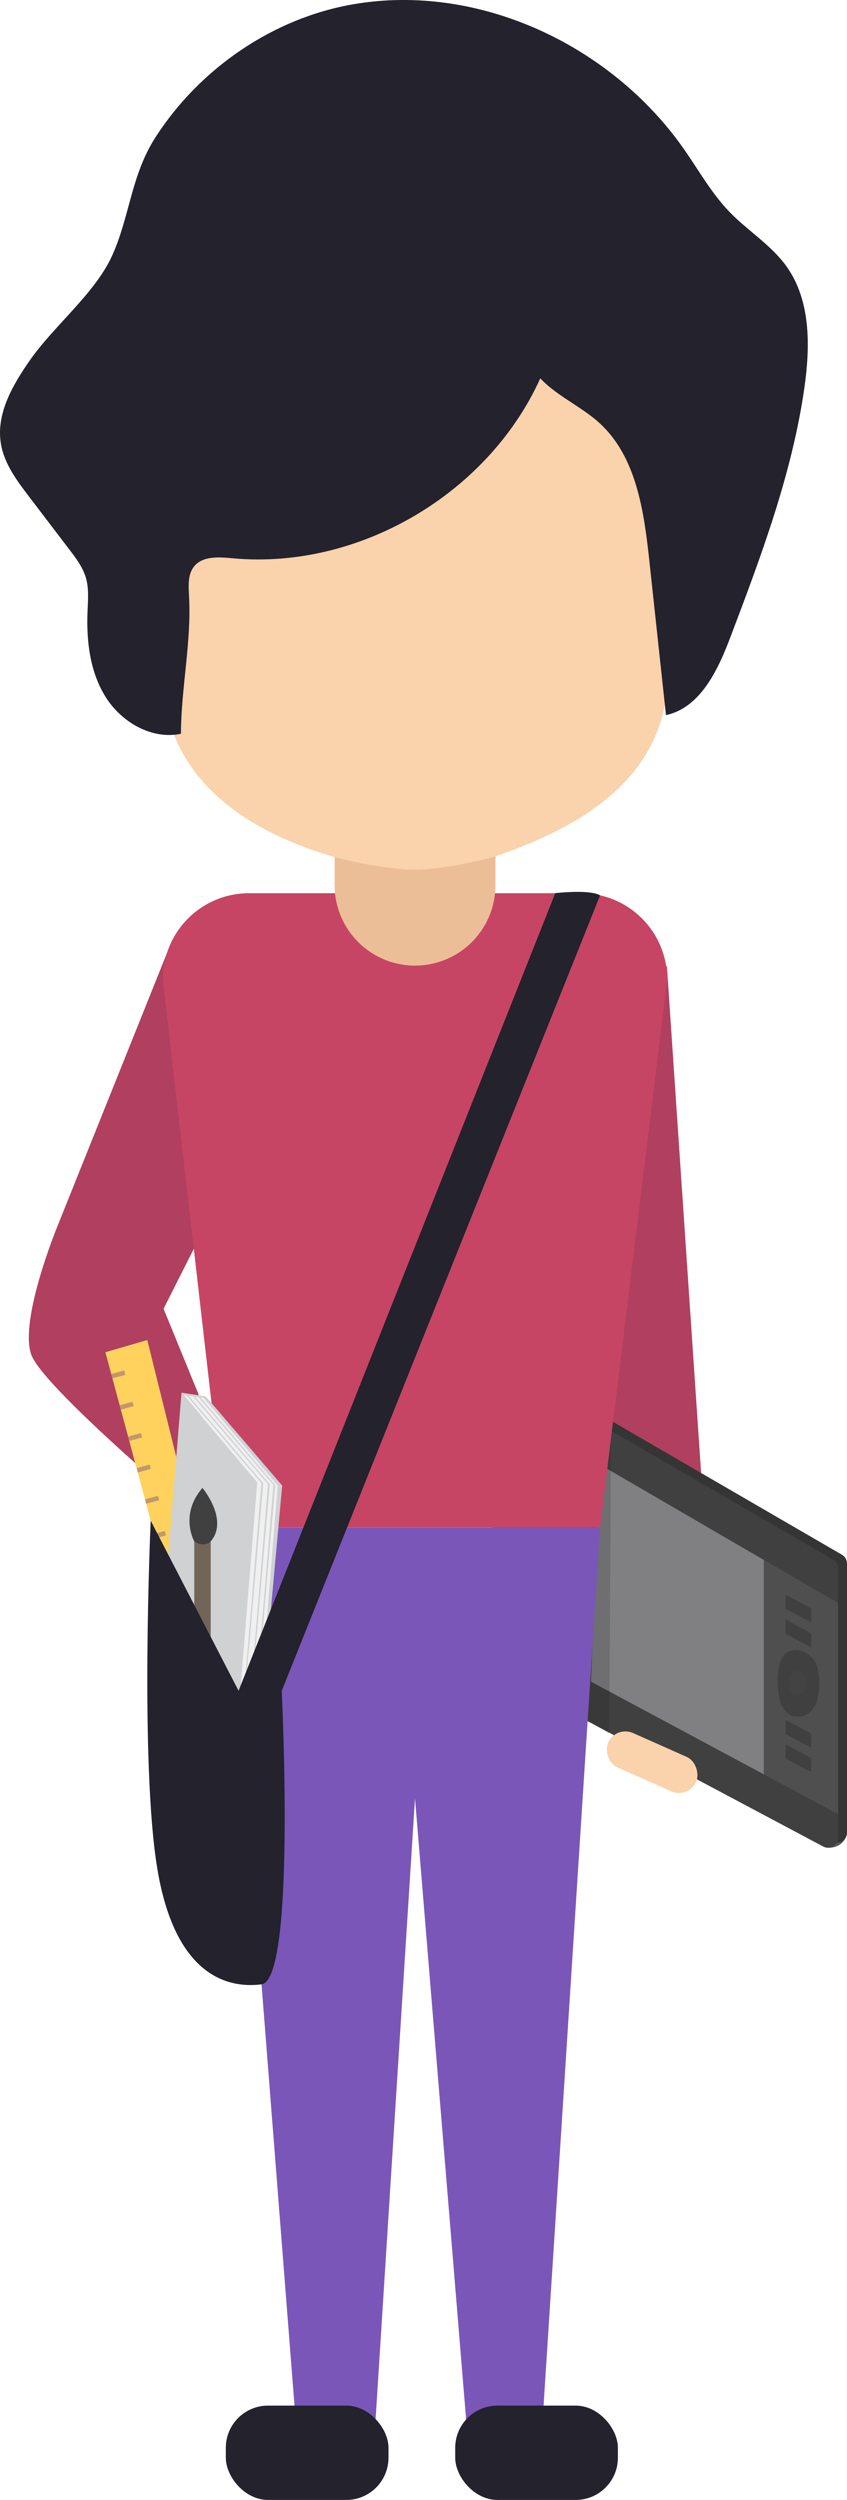 <svg id="Layer_1" data-name="Layer 1" xmlns="http://www.w3.org/2000/svg" viewBox="0 0 373.06 1100.04"><defs><style>.cls-1{fill:#b13f60;}.cls-2{fill:#f7ddb9;}.cls-3{fill:#58595b;}.cls-4{fill:#353535;}.cls-5{fill:#404041;}.cls-6{fill:#4f4f4f;}.cls-7{fill:#808083;}.cls-8{fill:#444344;}.cls-9{fill:#231f20;opacity:0.18;}.cls-10{fill:#7a56b9;}.cls-11{fill:#23222d;}.cls-12{fill:#fad2ab;}.cls-13{fill:#c74564;}.cls-14{fill:#ecbe98;}.cls-15{fill:#cfd1d2;}.cls-16{fill:#ffd25e;}.cls-17{fill:#5a4a42;stroke:#c2986b;stroke-miterlimit:10;stroke-width:2px;}.cls-18{fill:#f0f0f1;}.cls-19{fill:#716558;}</style></defs><title>webmocup_v2</title><polygon class="cls-1" points="75.63 414.17 25.34 539.47 67.95 584.01 113.19 494.38 75.63 414.17"/><rect class="cls-2" x="278.2" y="719.97" width="30.18" height="63.76" rx="15.09" ry="15.09"/><path class="cls-1" d="M99.46,642.91,70.11,571.17l-44.77-31.7S8.5,580.31,13.69,595.89s85.77,82.33,85.77,82.33Z"/><polyline class="cls-1" points="293.72 424.89 313.94 724.19 277.9 724.19 251.49 510.05"/><path class="cls-3" d="M372.83,807.82s-1.49,5.39-8.07,5.24Z"/><path class="cls-4" d="M223.13,734.18l143.35,76.18a4.48,4.48,0,0,0,6.58-4V688a4.48,4.48,0,0,0-2.23-3.87L227.47,601a4.48,4.48,0,0,0-6.72,3.87v125.4A4.48,4.48,0,0,0,223.13,734.18Z"/><path class="cls-5" d="M219.25,736.36,362.6,812.54a4.48,4.48,0,0,0,6.58-4V690.18a4.48,4.48,0,0,0-2.23-3.87L223.6,603.14a4.48,4.48,0,0,0-6.72,3.87v125.4A4.48,4.48,0,0,0,219.25,736.36Z"/><polygon class="cls-6" points="264.3 644.51 260.29 739.98 369.18 798.31 369.18 705.39 264.3 644.51"/><polygon class="cls-7" points="264.3 644.51 260.29 739.98 336.41 780.74 336.41 686.43 264.3 644.51"/><polygon class="cls-5" points="346.05 701.67 346.05 707.98 357.3 713.92 357.3 707.76 346.05 701.67"/><polygon class="cls-5" points="346.05 712.63 346.05 718.94 357.3 724.88 357.3 718.72 346.05 712.63"/><polygon class="cls-5" points="346.05 756.79 346.05 763.1 357.3 769.04 357.3 762.88 346.05 756.79"/><polygon class="cls-5" points="346.05 767.54 346.05 773.85 357.3 779.79 357.3 773.63 346.05 767.54"/><path class="cls-5" d="M348.94,754.89a12.29,12.29,0,0,1-4.94-7.64,27.84,27.84,0,0,1-.1-8.81c.32-3,.76-6.18,2.64-8.82a4.32,4.32,0,0,1,1.17-1.19,4.9,4.9,0,0,1,1.77-.62,9.42,9.42,0,0,1,6,.91c2.93,1.58,4.27,4.55,4.84,7.4a21.84,21.84,0,0,1-.81,11.48,12.37,12.37,0,0,1-3.59,5.6c-1.66,1.39-4.73,2.75-7.07,1.83s-4.08-3.41-4.9-5.41a21.9,21.9,0,0,1-1.26-7.21c-.2-3.79-.24-7.66,1.08-11.29a7.41,7.41,0,0,1,4-4.64,8.75,8.75,0,0,1,7.23.86,10.35,10.35,0,0,1,4.28,4.43,13.17,13.17,0,0,1,1,3.17,29.78,29.78,0,0,1,0,11.58,12,12,0,0,1-3.17,6.57,8.11,8.11,0,0,1-7.77,1.95"/><path class="cls-8" d="M350.19,746a4.61,4.61,0,0,1-1.85-2.86,10.44,10.44,0,0,1,0-3.3,6.69,6.69,0,0,1,1-3.3,1.62,1.62,0,0,1,.44-.45,1.84,1.84,0,0,1,.66-.23,3.53,3.53,0,0,1,2.23.34,3.84,3.84,0,0,1,1.81,2.78,8.19,8.19,0,0,1-.3,4.3,4.64,4.64,0,0,1-1.35,2.1,2.94,2.94,0,0,1-2.65.69,3.63,3.63,0,0,1-1.84-2,8.21,8.21,0,0,1-.47-2.7,10.63,10.63,0,0,1,.4-4.23,2.78,2.78,0,0,1,1.5-1.74,3.28,3.28,0,0,1,2.71.32,3.88,3.88,0,0,1,1.6,1.66,4.93,4.93,0,0,1,.36,1.19,11.16,11.16,0,0,1,0,4.34,4.48,4.48,0,0,1-1.19,2.46,3,3,0,0,1-2.91.73"/><polyline class="cls-9" points="269.41 582.04 268.36 762.91 253.57 753.4"/><polygon class="cls-10" points="99.46 672.17 130.25 1065.42 165.37 1065.42 182.79 791.35 205.37 1065.42 238.97 1065.42 264.3 672.17 99.46 672.17"/><rect class="cls-11" x="99.46" y="1058.55" width="71.65" height="41.5" rx="18.57" ry="18.57"/><rect class="cls-11" x="200.5" y="1058.55" width="71.65" height="41.5" rx="18.57" ry="18.57"/><rect class="cls-12" x="265.97" y="767.11" width="42.41" height="16.61" rx="8.31" ry="8.31" transform="translate(339.41 -49.82) rotate(23.94)"/><path class="cls-13" d="M264.3,672.17H99.46L71.72,430.85a37.91,37.91,0,0,1,37.8-37.8H256.07a37.91,37.91,0,0,1,37.8,37.8Z"/><path class="cls-14" d="M218.22,319.76v69.72a35.42,35.42,0,0,1-70.84,0V319.76a35.42,35.42,0,0,1,70.84,0Z"/><path class="cls-12" d="M294.25,178.24V294.91c0,43.79-32.18,66.92-76.56,82.1,0,0-20.77,5.66-34.89,5.66-14.72,0-35.22-5.47-35.22-5.47-45.71-13.28-76.24-39.28-76.24-82.93V178A79.59,79.59,0,0,1,150.7,98.63h64.19C258.54,98.63,294.25,134.45,294.25,178.24Z"/><polyline class="cls-15" points="88.95 614.23 90.66 614.48 124.29 653.7 119.31 708.22 117.5 712.75"/><polyline class="cls-16" points="66.38 669.13 46.42 595.02 64.87 589.66 101.52 737.12"/><line class="cls-17" x1="67.15" y1="676.18" x2="72.86" y2="674.65"/><line class="cls-17" x1="49.26" y1="605.56" x2="54.97" y2="604.02"/><line class="cls-17" x1="52.93" y1="619.34" x2="58.64" y2="617.8"/><line class="cls-17" x1="56.64" y1="633.1" x2="62.36" y2="631.57"/><line class="cls-17" x1="60.44" y1="646.96" x2="66.15" y2="645.42"/><line class="cls-17" x1="64.15" y1="660.72" x2="69.86" y2="659.19"/><polygon class="cls-18" points="122.31 653.7 114.09 754.78 80.73 715.32 88.95 614.23 122.31 653.7"/><polyline class="cls-18" points="113.3 652.31 79.94 612.84 88.95 614.23 113.3 652.31"/><polygon class="cls-15" points="113.3 652.31 105.08 753.4 71.72 713.93 79.94 612.84 113.3 652.31"/><rect class="cls-19" x="53.65" y="710.19" width="71.07" height="7.23" transform="translate(-624.62 803) rotate(-90)"/><path class="cls-11" d="M105.08,744h19s6.37,127.2-8.9,129.17S77,869,69.27,822.2s-2.89-153.07-2.89-153.07Z"/><path class="cls-5" d="M85.57,678.27s-6.66-11.72,3.61-23.54c0,0,11.76,14.08,3.61,23.54C92.8,678.27,90.42,681.27,85.57,678.27Z"/><polygon class="cls-15" points="81.36 613.06 115.14 652.59 108.23 736.09 108.88 734.45 115.94 652.71 82.24 613.2 81.36 613.06"/><polygon class="cls-15" points="84.23 613.51 118.02 653.03 111.1 736.54 111.75 734.9 118.81 653.16 85.11 613.64 84.23 613.51"/><polygon class="cls-15" points="86.63 613.86 120.42 653.38 113.5 736.89 114.16 735.25 121.22 653.51 87.51 613.99 86.63 613.86"/><path class="cls-11" d="M244.57,393,105.08,744l3.11,39.72L264.3,394S261.18,391.32,244.57,393Z"/><polygon class="cls-15" points="80.8 613.86 89.75 615.12 88.95 614.23 79.94 612.84 80.8 613.86"/><path class="cls-11" d="M240.07,161.55c-21.43,53.52-80.27,89.46-137.66,84.1-6-.56-13.16-1.09-16.94,3.62-2.81,3.51-2.46,8.49-2.21,13,1.11,20.19-3.48,40.31-3.57,60.61-12.8,2.72-26.18-5.06-33.14-16.14S38,282,38.56,268.9c.19-4.8.64-9.71-.64-14.34-1.35-4.87-4.49-9-7.56-13L12.9,218.67c-5.4-7.07-11-14.51-12.48-23.27-2.29-13.31,5.24-26.18,13-37.23,10.56-15,28.56-29.25,36-45.75,7.76-17.22,8.28-35.17,19-51.92C87.86,30.24,120.18,7.94,155.75,1.85c55.11-9.44,113.52,18,145.56,63.86,6.54,9.35,12.15,19.45,20.09,27.64s18.17,14.39,24.89,23.7c10.85,15,10.61,35.26,8,53.6-5.43,37.82-19,73.91-32.56,109.65-5.5,14.53-13.22,31.08-28.4,34.38L286,246.77c-2.36-21.89-5.71-45.83-22-60.65-9.26-8.43-22-13.12-29.11-23.46"/></svg>